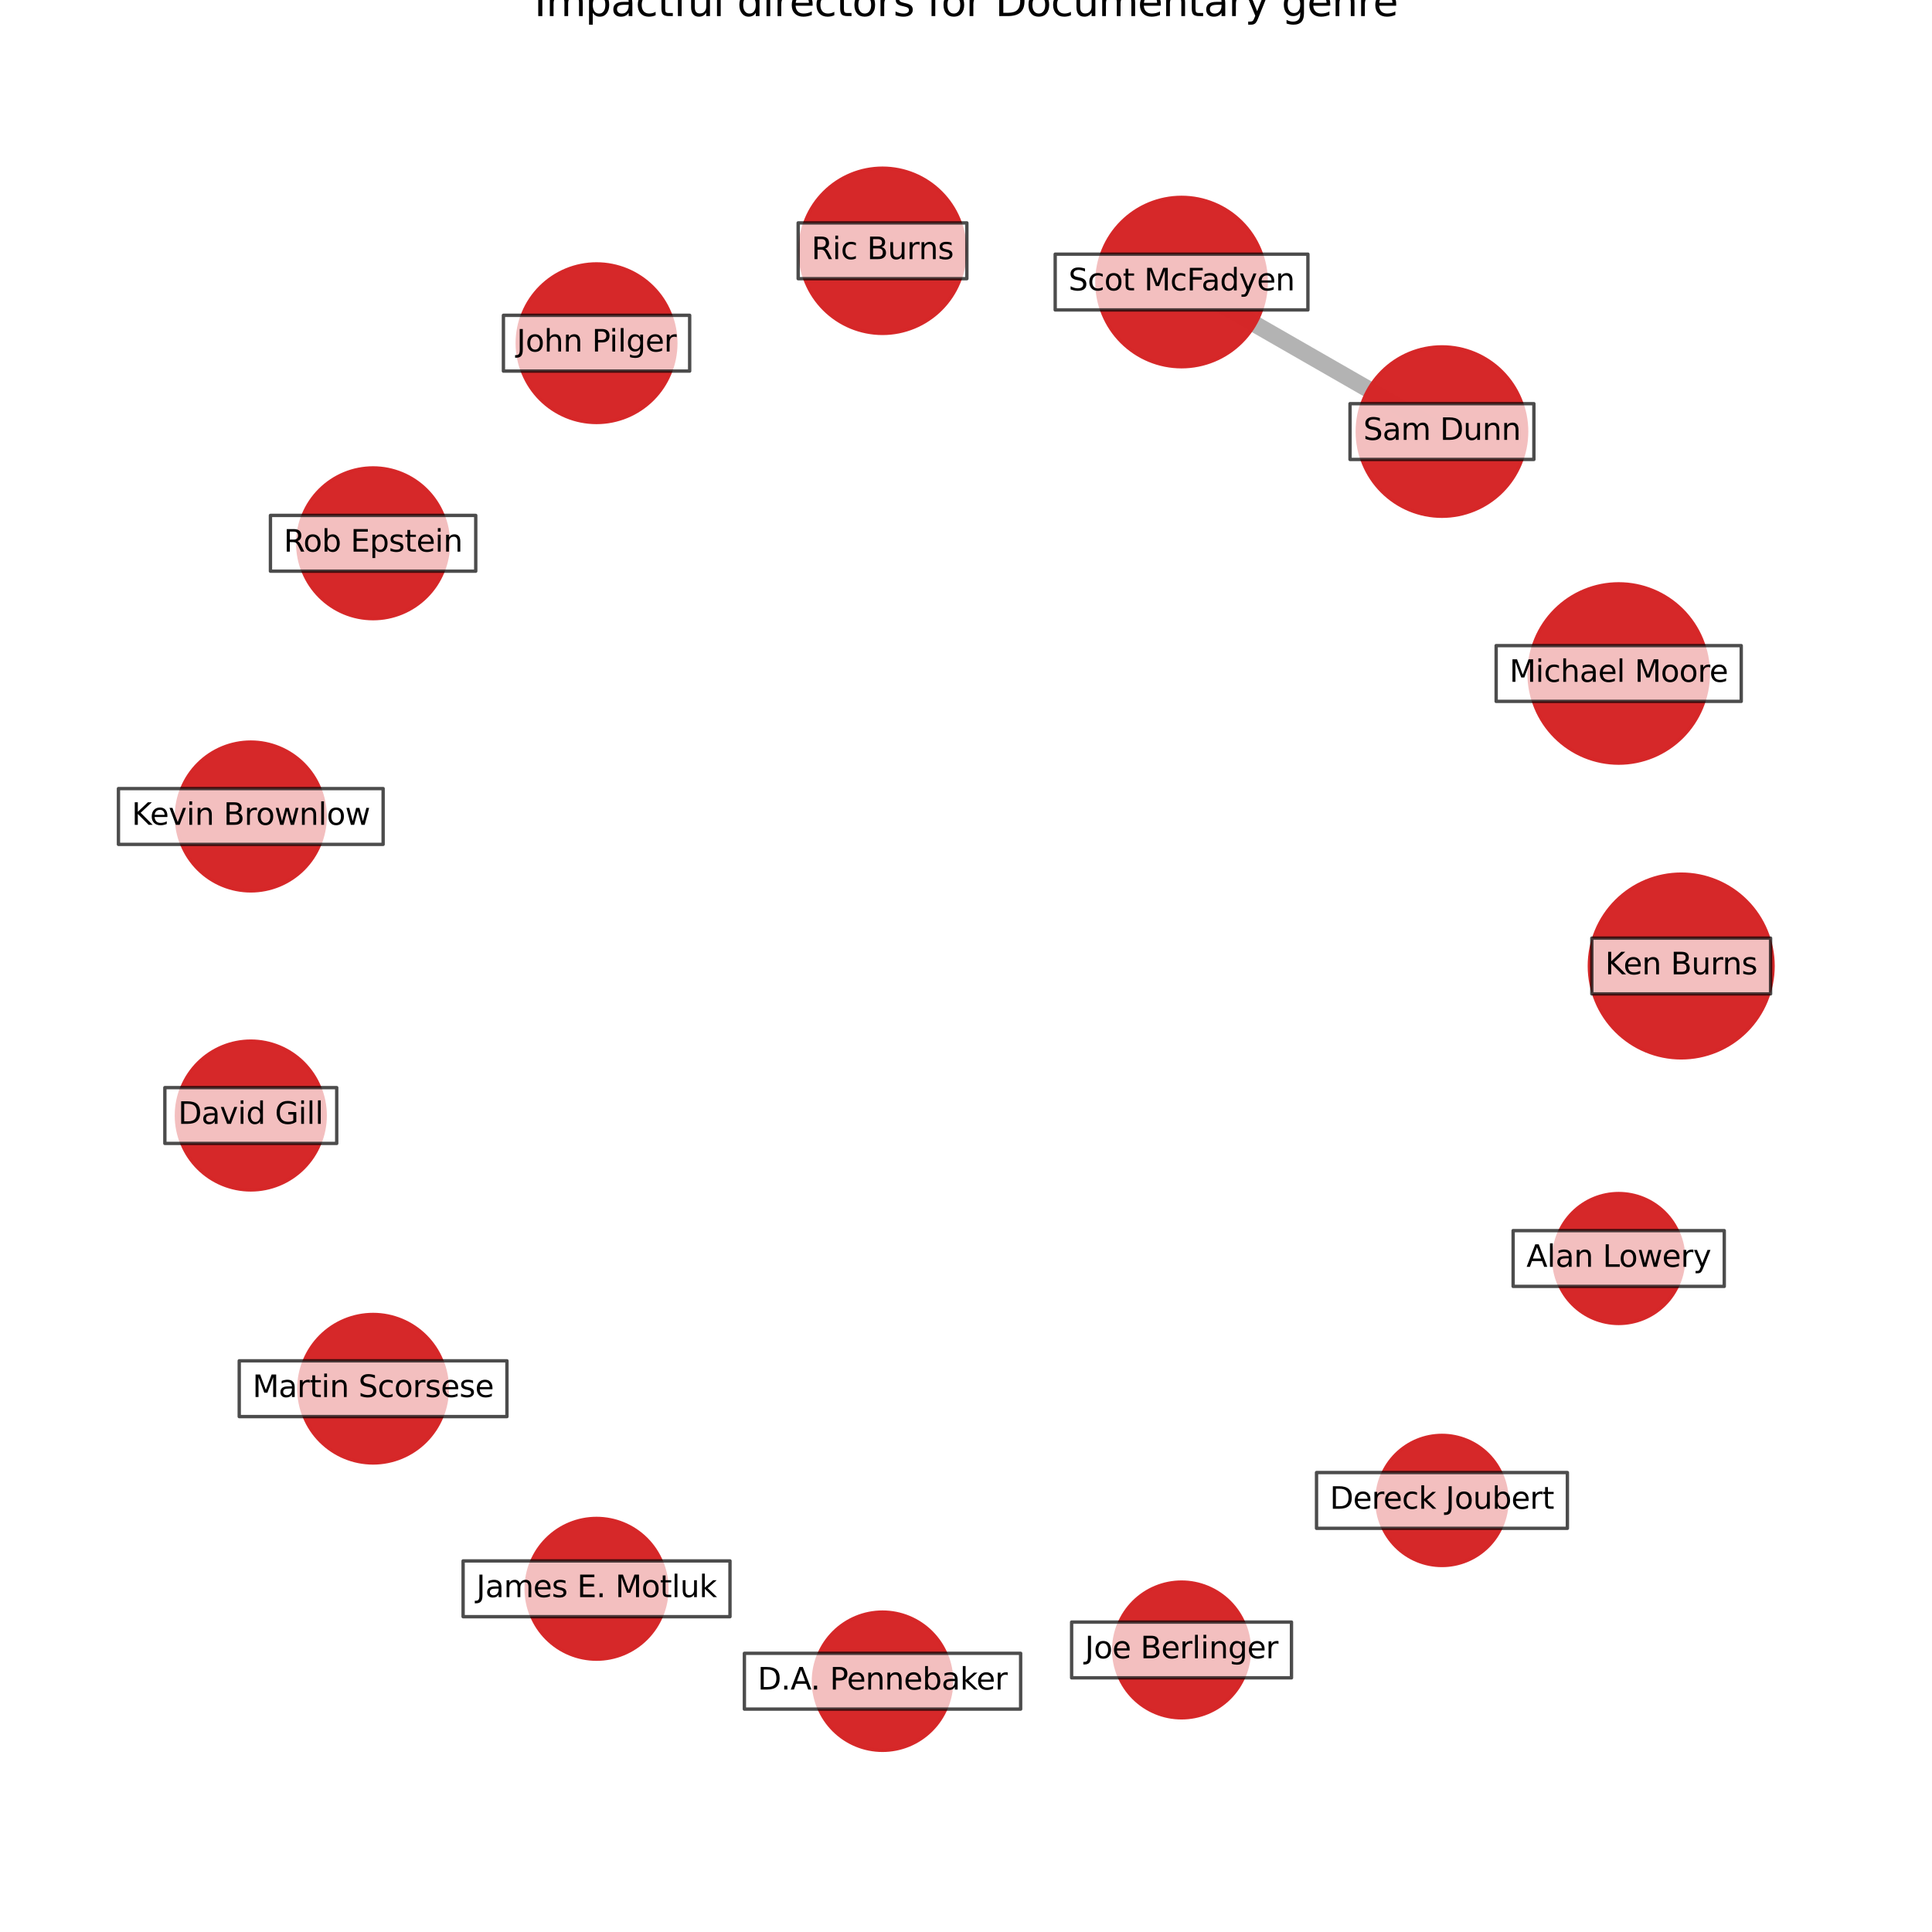 <?xml version="1.0" encoding="utf-8" standalone="no"?>
<!DOCTYPE svg PUBLIC "-//W3C//DTD SVG 1.1//EN"
  "http://www.w3.org/Graphics/SVG/1.1/DTD/svg11.dtd">
<svg xmlns:xlink="http://www.w3.org/1999/xlink" width="576pt" height="576pt" viewBox="0 0 576 576" xmlns="http://www.w3.org/2000/svg" version="1.1">
 <defs>
  <style type="text/css">*{stroke-linejoin: round; stroke-linecap: butt}</style>
 </defs>
 <g id="figure_1">
  <g id="patch_1">
   <path d="M 0 576 
L 576 576 
L 576 0 
L 0 0 
z
" style="fill: #ffffff"/>
  </g>
  <g id="axes_1">
   <g id="LineCollection_1">
    <path d="M 429.9 128.666 
L 352.264 84.088 
" clip-path="url(#p56ef3bf9b3)" style="fill: none; stroke: #000000; stroke-opacity: 0.3; stroke-width: 5"/>
   </g>
   <g id="PathCollection_1">
    <path d="M 501.231 315.386 
C 508.494 315.386 515.46 312.501 520.596 307.365 
C 525.731 302.229 528.617 295.263 528.617 288 
C 528.617 280.737 525.731 273.771 520.596 268.635 
C 515.46 263.499 508.494 260.614 501.231 260.614 
C 493.968 260.614 487.001 263.499 481.866 268.635 
C 476.73 273.771 473.845 280.737 473.845 288 
C 473.845 295.263 476.73 302.229 481.866 307.365 
C 487.001 312.501 493.968 315.386 501.231 315.386 
z
" clip-path="url(#p56ef3bf9b3)" style="fill: #d62728; fill-opacity: 0.99; stroke: #d62728; stroke-opacity: 0.99"/>
    <path d="M 482.592 227.52 
C 489.68 227.52 496.479 224.704 501.491 219.692 
C 506.503 214.68 509.319 207.882 509.319 200.794 
C 509.319 193.705 506.503 186.907 501.491 181.895 
C 496.479 176.883 489.68 174.067 482.592 174.067 
C 475.504 174.067 468.706 176.883 463.694 181.895 
C 458.682 186.907 455.866 193.705 455.866 200.794 
C 455.866 207.882 458.682 214.68 463.694 219.692 
C 468.706 224.704 475.504 227.52 482.592 227.52 
z
" clip-path="url(#p56ef3bf9b3)" style="fill: #d62728; fill-opacity: 0.99; stroke: #d62728; stroke-opacity: 0.99"/>
    <path d="M 429.9 153.914 
C 436.596 153.914 443.018 151.253 447.753 146.519 
C 452.487 141.784 455.148 135.362 455.148 128.666 
C 455.148 121.97 452.487 115.548 447.753 110.813 
C 443.018 106.078 436.596 103.418 429.9 103.418 
C 423.204 103.418 416.782 106.078 412.047 110.813 
C 407.312 115.548 404.652 121.97 404.652 128.666 
C 404.652 135.362 407.312 141.784 412.047 146.519 
C 416.782 151.253 423.204 153.914 429.9 153.914 
z
" clip-path="url(#p56ef3bf9b3)" style="fill: #d62728; fill-opacity: 0.99; stroke: #d62728; stroke-opacity: 0.99"/>
    <path d="M 352.264 109.336 
C 358.96 109.336 365.383 106.676 370.117 101.941 
C 374.852 97.207 377.512 90.784 377.512 84.088 
C 377.512 77.393 374.852 70.97 370.117 66.236 
C 365.383 61.501 358.96 58.841 352.264 58.841 
C 345.569 58.841 339.146 61.501 334.411 66.236 
C 329.677 70.97 327.017 77.393 327.017 84.088 
C 327.017 90.784 329.677 97.207 334.411 101.941 
C 339.146 106.676 345.569 109.336 352.264 109.336 
z
" clip-path="url(#p56ef3bf9b3)" style="fill: #d62728; fill-opacity: 0.99; stroke: #d62728; stroke-opacity: 0.99"/>
    <path d="M 263.11 99.395 
C 269.64 99.395 275.904 96.8 280.522 92.182 
C 285.14 87.564 287.735 81.3 287.735 74.769 
C 287.735 68.238 285.14 61.974 280.522 57.356 
C 275.904 52.739 269.64 50.144 263.11 50.144 
C 256.579 50.144 250.315 52.739 245.697 57.356 
C 241.079 61.974 238.484 68.238 238.484 74.769 
C 238.484 81.3 241.079 87.564 245.697 92.182 
C 250.315 96.8 256.579 99.395 263.11 99.395 
z
" clip-path="url(#p56ef3bf9b3)" style="fill: #d62728; fill-opacity: 0.99; stroke: #d62728; stroke-opacity: 0.99"/>
    <path d="M 177.851 125.959 
C 184.121 125.959 190.134 123.468 194.567 119.035 
C 199 114.602 201.491 108.589 201.491 102.32 
C 201.491 96.05 199 90.037 194.567 85.604 
C 190.134 81.171 184.121 78.68 177.851 78.68 
C 171.582 78.68 165.569 81.171 161.136 85.604 
C 156.702 90.037 154.212 96.05 154.212 102.32 
C 154.212 108.589 156.702 114.602 161.136 119.035 
C 165.569 123.468 171.582 125.959 177.851 125.959 
z
" clip-path="url(#p56ef3bf9b3)" style="fill: #d62728; fill-opacity: 0.99; stroke: #d62728; stroke-opacity: 0.99"/>
    <path d="M 111.231 184.447 
C 117.191 184.447 122.907 182.079 127.121 177.865 
C 131.335 173.651 133.702 167.935 133.702 161.976 
C 133.702 156.016 131.335 150.3 127.121 146.086 
C 122.907 141.873 117.191 139.505 111.231 139.505 
C 105.272 139.505 99.556 141.873 95.342 146.086 
C 91.128 150.3 88.761 156.016 88.761 161.976 
C 88.761 167.935 91.128 173.651 95.342 177.865 
C 99.556 182.079 105.272 184.447 111.231 184.447 
z
" clip-path="url(#p56ef3bf9b3)" style="fill: #d62728; fill-opacity: 0.99; stroke: #d62728; stroke-opacity: 0.99"/>
    <path d="M 74.769 265.603 
C 80.652 265.603 86.294 263.266 90.453 259.107 
C 94.613 254.947 96.95 249.305 96.95 243.423 
C 96.95 237.54 94.613 231.898 90.453 227.739 
C 86.294 223.579 80.652 221.242 74.769 221.242 
C 68.887 221.242 63.245 223.579 59.085 227.739 
C 54.926 231.898 52.589 237.54 52.589 243.423 
C 52.589 249.305 54.926 254.947 59.085 259.107 
C 63.245 263.266 68.887 265.603 74.769 265.603 
z
" clip-path="url(#p56ef3bf9b3)" style="fill: #d62728; fill-opacity: 0.99; stroke: #d62728; stroke-opacity: 0.99"/>
    <path d="M 74.769 354.758 
C 80.652 354.758 86.294 352.421 90.453 348.261 
C 94.613 344.102 96.95 338.46 96.95 332.577 
C 96.95 326.695 94.613 321.053 90.453 316.893 
C 86.294 312.734 80.652 310.397 74.769 310.397 
C 68.887 310.397 63.245 312.734 59.085 316.893 
C 54.926 321.053 52.589 326.695 52.589 332.577 
C 52.589 338.46 54.926 344.102 59.085 348.261 
C 63.245 352.421 68.887 354.758 74.769 354.758 
z
" clip-path="url(#p56ef3bf9b3)" style="fill: #d62728; fill-opacity: 0.99; stroke: #d62728; stroke-opacity: 0.99"/>
    <path d="M 111.231 436.157 
C 117.101 436.157 122.731 433.825 126.882 429.675 
C 131.032 425.524 133.365 419.894 133.365 414.024 
C 133.365 408.155 131.032 402.524 126.882 398.374 
C 122.731 394.223 117.101 391.891 111.231 391.891 
C 105.362 391.891 99.732 394.223 95.581 398.374 
C 91.431 402.524 89.098 408.155 89.098 414.024 
C 89.098 419.894 91.431 425.524 95.581 429.675 
C 99.732 433.825 105.362 436.157 111.231 436.157 
z
" clip-path="url(#p56ef3bf9b3)" style="fill: #d62728; fill-opacity: 0.99; stroke: #d62728; stroke-opacity: 0.99"/>
    <path d="M 177.851 494.662 
C 183.416 494.662 188.753 492.452 192.688 488.517 
C 196.622 484.582 198.833 479.245 198.833 473.68 
C 198.833 468.116 196.622 462.779 192.688 458.844 
C 188.753 454.909 183.416 452.699 177.851 452.699 
C 172.287 452.699 166.95 454.909 163.015 458.844 
C 159.08 462.779 156.869 468.116 156.869 473.68 
C 156.869 479.245 159.08 484.582 163.015 488.517 
C 166.95 492.452 172.287 494.662 177.851 494.662 
z
" clip-path="url(#p56ef3bf9b3)" style="fill: #d62728; fill-opacity: 0.99; stroke: #d62728; stroke-opacity: 0.99"/>
    <path d="M 263.11 521.836 
C 268.574 521.836 273.815 519.665 277.679 515.801 
C 281.543 511.937 283.714 506.695 283.714 501.231 
C 283.714 495.766 281.543 490.525 277.679 486.661 
C 273.815 482.797 268.574 480.626 263.11 480.626 
C 257.645 480.626 252.404 482.797 248.54 486.661 
C 244.676 490.525 242.505 495.766 242.505 501.231 
C 242.505 506.695 244.676 511.937 248.54 515.801 
C 252.404 519.665 257.645 521.836 263.11 521.836 
z
" clip-path="url(#p56ef3bf9b3)" style="fill: #d62728; fill-opacity: 0.99; stroke: #d62728; stroke-opacity: 0.99"/>
    <path d="M 352.264 512.144 
C 357.63 512.144 362.777 510.012 366.571 506.218 
C 370.365 502.424 372.497 497.277 372.497 491.912 
C 372.497 486.546 370.365 481.399 366.571 477.605 
C 362.777 473.811 357.63 471.679 352.264 471.679 
C 346.899 471.679 341.752 473.811 337.958 477.605 
C 334.164 481.399 332.032 486.546 332.032 491.912 
C 332.032 497.277 334.164 502.424 337.958 506.218 
C 341.752 510.012 346.899 512.144 352.264 512.144 
z
" clip-path="url(#p56ef3bf9b3)" style="fill: #d62728; fill-opacity: 0.99; stroke: #d62728; stroke-opacity: 0.99"/>
    <path d="M 429.9 466.727 
C 435.043 466.727 439.976 464.683 443.612 461.047 
C 447.249 457.41 449.292 452.477 449.292 447.334 
C 449.292 442.191 447.249 437.258 443.612 433.622 
C 439.976 429.985 435.043 427.942 429.9 427.942 
C 424.757 427.942 419.824 429.985 416.187 433.622 
C 412.551 437.258 410.507 442.191 410.507 447.334 
C 410.507 452.477 412.551 457.41 416.187 461.047 
C 419.824 464.683 424.757 466.727 429.9 466.727 
z
" clip-path="url(#p56ef3bf9b3)" style="fill: #d62728; fill-opacity: 0.99; stroke: #d62728; stroke-opacity: 0.99"/>
    <path d="M 482.592 394.571 
C 487.728 394.571 492.654 392.531 496.285 388.9 
C 499.917 385.268 501.957 380.342 501.957 375.206 
C 501.957 370.071 499.917 365.145 496.285 361.513 
C 492.654 357.882 487.728 355.842 482.592 355.842 
C 477.457 355.842 472.531 357.882 468.899 361.513 
C 465.268 365.145 463.227 370.071 463.227 375.206 
C 463.227 380.342 465.268 385.268 468.899 388.9 
C 472.531 392.531 477.457 394.571 482.592 394.571 
z
" clip-path="url(#p56ef3bf9b3)" style="fill: #d62728; fill-opacity: 0.99; stroke: #d62728; stroke-opacity: 0.99"/>
   </g>
   <g id="text_1">
    <g id="patch_2">
     <path d="M 474.587 296.315 
L 527.874 296.315 
L 527.874 279.685 
L 474.587 279.685 
z
" clip-path="url(#p56ef3bf9b3)" style="fill: #ffffff; opacity: 0.7; stroke: #000000; stroke-linejoin: miter"/>
    </g>
    <g clip-path="url(#p56ef3bf9b3)">
     <!-- Ken Burns -->
     <g transform="translate(478.547 290.483)scale(0.09 -0.09)">
      <defs>
       <path id="DejaVuSans-4b" d="M 628 4666 
L 1259 4666 
L 1259 2694 
L 3353 4666 
L 4166 4666 
L 1850 2491 
L 4331 0 
L 3500 0 
L 1259 2247 
L 1259 0 
L 628 0 
L 628 4666 
z
" transform="scale(0.016)"/>
       <path id="DejaVuSans-65" d="M 3597 1894 
L 3597 1613 
L 953 1613 
Q 991 1019 1311 708 
Q 1631 397 2203 397 
Q 2534 397 2845 478 
Q 3156 559 3463 722 
L 3463 178 
Q 3153 47 2828 -22 
Q 2503 -91 2169 -91 
Q 1331 -91 842 396 
Q 353 884 353 1716 
Q 353 2575 817 3079 
Q 1281 3584 2069 3584 
Q 2775 3584 3186 3129 
Q 3597 2675 3597 1894 
z
M 3022 2063 
Q 3016 2534 2758 2815 
Q 2500 3097 2075 3097 
Q 1594 3097 1305 2825 
Q 1016 2553 972 2059 
L 3022 2063 
z
" transform="scale(0.016)"/>
       <path id="DejaVuSans-6e" d="M 3513 2113 
L 3513 0 
L 2938 0 
L 2938 2094 
Q 2938 2591 2744 2837 
Q 2550 3084 2163 3084 
Q 1697 3084 1428 2787 
Q 1159 2491 1159 1978 
L 1159 0 
L 581 0 
L 581 3500 
L 1159 3500 
L 1159 2956 
Q 1366 3272 1645 3428 
Q 1925 3584 2291 3584 
Q 2894 3584 3203 3211 
Q 3513 2838 3513 2113 
z
" transform="scale(0.016)"/>
       <path id="DejaVuSans-20" transform="scale(0.016)"/>
       <path id="DejaVuSans-42" d="M 1259 2228 
L 1259 519 
L 2272 519 
Q 2781 519 3026 730 
Q 3272 941 3272 1375 
Q 3272 1813 3026 2020 
Q 2781 2228 2272 2228 
L 1259 2228 
z
M 1259 4147 
L 1259 2741 
L 2194 2741 
Q 2656 2741 2882 2914 
Q 3109 3088 3109 3444 
Q 3109 3797 2882 3972 
Q 2656 4147 2194 4147 
L 1259 4147 
z
M 628 4666 
L 2241 4666 
Q 2963 4666 3353 4366 
Q 3744 4066 3744 3513 
Q 3744 3084 3544 2831 
Q 3344 2578 2956 2516 
Q 3422 2416 3680 2098 
Q 3938 1781 3938 1306 
Q 3938 681 3513 340 
Q 3088 0 2303 0 
L 628 0 
L 628 4666 
z
" transform="scale(0.016)"/>
       <path id="DejaVuSans-75" d="M 544 1381 
L 544 3500 
L 1119 3500 
L 1119 1403 
Q 1119 906 1312 657 
Q 1506 409 1894 409 
Q 2359 409 2629 706 
Q 2900 1003 2900 1516 
L 2900 3500 
L 3475 3500 
L 3475 0 
L 2900 0 
L 2900 538 
Q 2691 219 2414 64 
Q 2138 -91 1772 -91 
Q 1169 -91 856 284 
Q 544 659 544 1381 
z
M 1991 3584 
L 1991 3584 
z
" transform="scale(0.016)"/>
       <path id="DejaVuSans-72" d="M 2631 2963 
Q 2534 3019 2420 3045 
Q 2306 3072 2169 3072 
Q 1681 3072 1420 2755 
Q 1159 2438 1159 1844 
L 1159 0 
L 581 0 
L 581 3500 
L 1159 3500 
L 1159 2956 
Q 1341 3275 1631 3429 
Q 1922 3584 2338 3584 
Q 2397 3584 2469 3576 
Q 2541 3569 2628 3553 
L 2631 2963 
z
" transform="scale(0.016)"/>
       <path id="DejaVuSans-73" d="M 2834 3397 
L 2834 2853 
Q 2591 2978 2328 3040 
Q 2066 3103 1784 3103 
Q 1356 3103 1142 2972 
Q 928 2841 928 2578 
Q 928 2378 1081 2264 
Q 1234 2150 1697 2047 
L 1894 2003 
Q 2506 1872 2764 1633 
Q 3022 1394 3022 966 
Q 3022 478 2636 193 
Q 2250 -91 1575 -91 
Q 1294 -91 989 -36 
Q 684 19 347 128 
L 347 722 
Q 666 556 975 473 
Q 1284 391 1588 391 
Q 1994 391 2212 530 
Q 2431 669 2431 922 
Q 2431 1156 2273 1281 
Q 2116 1406 1581 1522 
L 1381 1569 
Q 847 1681 609 1914 
Q 372 2147 372 2553 
Q 372 3047 722 3315 
Q 1072 3584 1716 3584 
Q 2034 3584 2315 3537 
Q 2597 3491 2834 3397 
z
" transform="scale(0.016)"/>
      </defs>
      <use xlink:href="#DejaVuSans-4b"/>
      <use xlink:href="#DejaVuSans-65" x="60.576"/>
      <use xlink:href="#DejaVuSans-6e" x="122.1"/>
      <use xlink:href="#DejaVuSans-20" x="185.479"/>
      <use xlink:href="#DejaVuSans-42" x="217.266"/>
      <use xlink:href="#DejaVuSans-75" x="285.869"/>
      <use xlink:href="#DejaVuSans-72" x="349.248"/>
      <use xlink:href="#DejaVuSans-6e" x="388.611"/>
      <use xlink:href="#DejaVuSans-73" x="451.99"/>
     </g>
    </g>
   </g>
   <g id="text_2">
    <g id="patch_3">
     <path d="M 446.059 209.109 
L 519.125 209.109 
L 519.125 192.478 
L 446.059 192.478 
z
" clip-path="url(#p56ef3bf9b3)" style="fill: #ffffff; opacity: 0.7; stroke: #000000; stroke-linejoin: miter"/>
    </g>
    <g clip-path="url(#p56ef3bf9b3)">
     <!-- Michael Moore -->
     <g transform="translate(450.019 203.277)scale(0.09 -0.09)">
      <defs>
       <path id="DejaVuSans-4d" d="M 628 4666 
L 1569 4666 
L 2759 1491 
L 3956 4666 
L 4897 4666 
L 4897 0 
L 4281 0 
L 4281 4097 
L 3078 897 
L 2444 897 
L 1241 4097 
L 1241 0 
L 628 0 
L 628 4666 
z
" transform="scale(0.016)"/>
       <path id="DejaVuSans-69" d="M 603 3500 
L 1178 3500 
L 1178 0 
L 603 0 
L 603 3500 
z
M 603 4863 
L 1178 4863 
L 1178 4134 
L 603 4134 
L 603 4863 
z
" transform="scale(0.016)"/>
       <path id="DejaVuSans-63" d="M 3122 3366 
L 3122 2828 
Q 2878 2963 2633 3030 
Q 2388 3097 2138 3097 
Q 1578 3097 1268 2742 
Q 959 2388 959 1747 
Q 959 1106 1268 751 
Q 1578 397 2138 397 
Q 2388 397 2633 464 
Q 2878 531 3122 666 
L 3122 134 
Q 2881 22 2623 -34 
Q 2366 -91 2075 -91 
Q 1284 -91 818 406 
Q 353 903 353 1747 
Q 353 2603 823 3093 
Q 1294 3584 2113 3584 
Q 2378 3584 2631 3529 
Q 2884 3475 3122 3366 
z
" transform="scale(0.016)"/>
       <path id="DejaVuSans-68" d="M 3513 2113 
L 3513 0 
L 2938 0 
L 2938 2094 
Q 2938 2591 2744 2837 
Q 2550 3084 2163 3084 
Q 1697 3084 1428 2787 
Q 1159 2491 1159 1978 
L 1159 0 
L 581 0 
L 581 4863 
L 1159 4863 
L 1159 2956 
Q 1366 3272 1645 3428 
Q 1925 3584 2291 3584 
Q 2894 3584 3203 3211 
Q 3513 2838 3513 2113 
z
" transform="scale(0.016)"/>
       <path id="DejaVuSans-61" d="M 2194 1759 
Q 1497 1759 1228 1600 
Q 959 1441 959 1056 
Q 959 750 1161 570 
Q 1363 391 1709 391 
Q 2188 391 2477 730 
Q 2766 1069 2766 1631 
L 2766 1759 
L 2194 1759 
z
M 3341 1997 
L 3341 0 
L 2766 0 
L 2766 531 
Q 2569 213 2275 61 
Q 1981 -91 1556 -91 
Q 1019 -91 701 211 
Q 384 513 384 1019 
Q 384 1609 779 1909 
Q 1175 2209 1959 2209 
L 2766 2209 
L 2766 2266 
Q 2766 2663 2505 2880 
Q 2244 3097 1772 3097 
Q 1472 3097 1187 3025 
Q 903 2953 641 2809 
L 641 3341 
Q 956 3463 1253 3523 
Q 1550 3584 1831 3584 
Q 2591 3584 2966 3190 
Q 3341 2797 3341 1997 
z
" transform="scale(0.016)"/>
       <path id="DejaVuSans-6c" d="M 603 4863 
L 1178 4863 
L 1178 0 
L 603 0 
L 603 4863 
z
" transform="scale(0.016)"/>
       <path id="DejaVuSans-6f" d="M 1959 3097 
Q 1497 3097 1228 2736 
Q 959 2375 959 1747 
Q 959 1119 1226 758 
Q 1494 397 1959 397 
Q 2419 397 2687 759 
Q 2956 1122 2956 1747 
Q 2956 2369 2687 2733 
Q 2419 3097 1959 3097 
z
M 1959 3584 
Q 2709 3584 3137 3096 
Q 3566 2609 3566 1747 
Q 3566 888 3137 398 
Q 2709 -91 1959 -91 
Q 1206 -91 779 398 
Q 353 888 353 1747 
Q 353 2609 779 3096 
Q 1206 3584 1959 3584 
z
" transform="scale(0.016)"/>
      </defs>
      <use xlink:href="#DejaVuSans-4d"/>
      <use xlink:href="#DejaVuSans-69" x="86.279"/>
      <use xlink:href="#DejaVuSans-63" x="114.062"/>
      <use xlink:href="#DejaVuSans-68" x="169.043"/>
      <use xlink:href="#DejaVuSans-61" x="232.422"/>
      <use xlink:href="#DejaVuSans-65" x="293.701"/>
      <use xlink:href="#DejaVuSans-6c" x="355.225"/>
      <use xlink:href="#DejaVuSans-20" x="383.008"/>
      <use xlink:href="#DejaVuSans-4d" x="414.795"/>
      <use xlink:href="#DejaVuSans-6f" x="501.074"/>
      <use xlink:href="#DejaVuSans-6f" x="562.256"/>
      <use xlink:href="#DejaVuSans-72" x="623.438"/>
      <use xlink:href="#DejaVuSans-65" x="662.301"/>
     </g>
    </g>
   </g>
   <g id="text_3">
    <g id="patch_4">
     <path d="M 402.491 136.981 
L 457.308 136.981 
L 457.308 120.351 
L 402.491 120.351 
z
" clip-path="url(#p56ef3bf9b3)" style="fill: #ffffff; opacity: 0.7; stroke: #000000; stroke-linejoin: miter"/>
    </g>
    <g clip-path="url(#p56ef3bf9b3)">
     <!-- Sam Dunn -->
     <g transform="translate(406.451 131.149)scale(0.09 -0.09)">
      <defs>
       <path id="DejaVuSans-53" d="M 3425 4513 
L 3425 3897 
Q 3066 4069 2747 4153 
Q 2428 4238 2131 4238 
Q 1616 4238 1336 4038 
Q 1056 3838 1056 3469 
Q 1056 3159 1242 3001 
Q 1428 2844 1947 2747 
L 2328 2669 
Q 3034 2534 3370 2195 
Q 3706 1856 3706 1288 
Q 3706 609 3251 259 
Q 2797 -91 1919 -91 
Q 1588 -91 1214 -16 
Q 841 59 441 206 
L 441 856 
Q 825 641 1194 531 
Q 1563 422 1919 422 
Q 2459 422 2753 634 
Q 3047 847 3047 1241 
Q 3047 1584 2836 1778 
Q 2625 1972 2144 2069 
L 1759 2144 
Q 1053 2284 737 2584 
Q 422 2884 422 3419 
Q 422 4038 858 4394 
Q 1294 4750 2059 4750 
Q 2388 4750 2728 4690 
Q 3069 4631 3425 4513 
z
" transform="scale(0.016)"/>
       <path id="DejaVuSans-6d" d="M 3328 2828 
Q 3544 3216 3844 3400 
Q 4144 3584 4550 3584 
Q 5097 3584 5394 3201 
Q 5691 2819 5691 2113 
L 5691 0 
L 5113 0 
L 5113 2094 
Q 5113 2597 4934 2840 
Q 4756 3084 4391 3084 
Q 3944 3084 3684 2787 
Q 3425 2491 3425 1978 
L 3425 0 
L 2847 0 
L 2847 2094 
Q 2847 2600 2669 2842 
Q 2491 3084 2119 3084 
Q 1678 3084 1418 2786 
Q 1159 2488 1159 1978 
L 1159 0 
L 581 0 
L 581 3500 
L 1159 3500 
L 1159 2956 
Q 1356 3278 1631 3431 
Q 1906 3584 2284 3584 
Q 2666 3584 2933 3390 
Q 3200 3197 3328 2828 
z
" transform="scale(0.016)"/>
       <path id="DejaVuSans-44" d="M 1259 4147 
L 1259 519 
L 2022 519 
Q 2988 519 3436 956 
Q 3884 1394 3884 2338 
Q 3884 3275 3436 3711 
Q 2988 4147 2022 4147 
L 1259 4147 
z
M 628 4666 
L 1925 4666 
Q 3281 4666 3915 4102 
Q 4550 3538 4550 2338 
Q 4550 1131 3912 565 
Q 3275 0 1925 0 
L 628 0 
L 628 4666 
z
" transform="scale(0.016)"/>
      </defs>
      <use xlink:href="#DejaVuSans-53"/>
      <use xlink:href="#DejaVuSans-61" x="63.477"/>
      <use xlink:href="#DejaVuSans-6d" x="124.756"/>
      <use xlink:href="#DejaVuSans-20" x="222.168"/>
      <use xlink:href="#DejaVuSans-44" x="253.955"/>
      <use xlink:href="#DejaVuSans-75" x="330.957"/>
      <use xlink:href="#DejaVuSans-6e" x="394.336"/>
      <use xlink:href="#DejaVuSans-6e" x="457.715"/>
     </g>
    </g>
   </g>
   <g id="text_4">
    <g id="patch_5">
     <path d="M 314.592 92.404 
L 389.936 92.404 
L 389.936 75.773 
L 314.592 75.773 
z
" clip-path="url(#p56ef3bf9b3)" style="fill: #ffffff; opacity: 0.7; stroke: #000000; stroke-linejoin: miter"/>
    </g>
    <g clip-path="url(#p56ef3bf9b3)">
     <!-- Scot McFadyen -->
     <g transform="translate(318.552 86.572)scale(0.09 -0.09)">
      <defs>
       <path id="DejaVuSans-74" d="M 1172 4494 
L 1172 3500 
L 2356 3500 
L 2356 3053 
L 1172 3053 
L 1172 1153 
Q 1172 725 1289 603 
Q 1406 481 1766 481 
L 2356 481 
L 2356 0 
L 1766 0 
Q 1100 0 847 248 
Q 594 497 594 1153 
L 594 3053 
L 172 3053 
L 172 3500 
L 594 3500 
L 594 4494 
L 1172 4494 
z
" transform="scale(0.016)"/>
       <path id="DejaVuSans-46" d="M 628 4666 
L 3309 4666 
L 3309 4134 
L 1259 4134 
L 1259 2759 
L 3109 2759 
L 3109 2228 
L 1259 2228 
L 1259 0 
L 628 0 
L 628 4666 
z
" transform="scale(0.016)"/>
       <path id="DejaVuSans-64" d="M 2906 2969 
L 2906 4863 
L 3481 4863 
L 3481 0 
L 2906 0 
L 2906 525 
Q 2725 213 2448 61 
Q 2172 -91 1784 -91 
Q 1150 -91 751 415 
Q 353 922 353 1747 
Q 353 2572 751 3078 
Q 1150 3584 1784 3584 
Q 2172 3584 2448 3432 
Q 2725 3281 2906 2969 
z
M 947 1747 
Q 947 1113 1208 752 
Q 1469 391 1925 391 
Q 2381 391 2643 752 
Q 2906 1113 2906 1747 
Q 2906 2381 2643 2742 
Q 2381 3103 1925 3103 
Q 1469 3103 1208 2742 
Q 947 2381 947 1747 
z
" transform="scale(0.016)"/>
       <path id="DejaVuSans-79" d="M 2059 -325 
Q 1816 -950 1584 -1140 
Q 1353 -1331 966 -1331 
L 506 -1331 
L 506 -850 
L 844 -850 
Q 1081 -850 1212 -737 
Q 1344 -625 1503 -206 
L 1606 56 
L 191 3500 
L 800 3500 
L 1894 763 
L 2988 3500 
L 3597 3500 
L 2059 -325 
z
" transform="scale(0.016)"/>
      </defs>
      <use xlink:href="#DejaVuSans-53"/>
      <use xlink:href="#DejaVuSans-63" x="63.477"/>
      <use xlink:href="#DejaVuSans-6f" x="118.457"/>
      <use xlink:href="#DejaVuSans-74" x="179.639"/>
      <use xlink:href="#DejaVuSans-20" x="218.848"/>
      <use xlink:href="#DejaVuSans-4d" x="250.635"/>
      <use xlink:href="#DejaVuSans-63" x="336.914"/>
      <use xlink:href="#DejaVuSans-46" x="391.895"/>
      <use xlink:href="#DejaVuSans-61" x="440.289"/>
      <use xlink:href="#DejaVuSans-64" x="501.568"/>
      <use xlink:href="#DejaVuSans-79" x="565.045"/>
      <use xlink:href="#DejaVuSans-65" x="624.225"/>
      <use xlink:href="#DejaVuSans-6e" x="685.748"/>
     </g>
    </g>
   </g>
   <g id="text_5">
    <g id="patch_6">
     <path d="M 237.962 83.084 
L 288.258 83.084 
L 288.258 66.454 
L 237.962 66.454 
z
" clip-path="url(#p56ef3bf9b3)" style="fill: #ffffff; opacity: 0.7; stroke: #000000; stroke-linejoin: miter"/>
    </g>
    <g clip-path="url(#p56ef3bf9b3)">
     <!-- Ric Burns -->
     <g transform="translate(241.922 77.253)scale(0.09 -0.09)">
      <defs>
       <path id="DejaVuSans-52" d="M 2841 2188 
Q 3044 2119 3236 1894 
Q 3428 1669 3622 1275 
L 4263 0 
L 3584 0 
L 2988 1197 
Q 2756 1666 2539 1819 
Q 2322 1972 1947 1972 
L 1259 1972 
L 1259 0 
L 628 0 
L 628 4666 
L 2053 4666 
Q 2853 4666 3247 4331 
Q 3641 3997 3641 3322 
Q 3641 2881 3436 2590 
Q 3231 2300 2841 2188 
z
M 1259 4147 
L 1259 2491 
L 2053 2491 
Q 2509 2491 2742 2702 
Q 2975 2913 2975 3322 
Q 2975 3731 2742 3939 
Q 2509 4147 2053 4147 
L 1259 4147 
z
" transform="scale(0.016)"/>
      </defs>
      <use xlink:href="#DejaVuSans-52"/>
      <use xlink:href="#DejaVuSans-69" x="69.482"/>
      <use xlink:href="#DejaVuSans-63" x="97.266"/>
      <use xlink:href="#DejaVuSans-20" x="152.246"/>
      <use xlink:href="#DejaVuSans-42" x="184.033"/>
      <use xlink:href="#DejaVuSans-75" x="252.637"/>
      <use xlink:href="#DejaVuSans-72" x="316.016"/>
      <use xlink:href="#DejaVuSans-6e" x="355.379"/>
      <use xlink:href="#DejaVuSans-73" x="418.758"/>
     </g>
    </g>
   </g>
   <g id="text_6">
    <g id="patch_7">
     <path d="M 150.088 110.635 
L 205.614 110.635 
L 205.614 94.004 
L 150.088 94.004 
z
" clip-path="url(#p56ef3bf9b3)" style="fill: #ffffff; opacity: 0.7; stroke: #000000; stroke-linejoin: miter"/>
    </g>
    <g clip-path="url(#p56ef3bf9b3)">
     <!-- John Pilger -->
     <g transform="translate(154.048 104.803)scale(0.09 -0.09)">
      <defs>
       <path id="DejaVuSans-4a" d="M 628 4666 
L 1259 4666 
L 1259 325 
Q 1259 -519 939 -900 
Q 619 -1281 -91 -1281 
L -331 -1281 
L -331 -750 
L -134 -750 
Q 284 -750 456 -515 
Q 628 -281 628 325 
L 628 4666 
z
" transform="scale(0.016)"/>
       <path id="DejaVuSans-50" d="M 1259 4147 
L 1259 2394 
L 2053 2394 
Q 2494 2394 2734 2622 
Q 2975 2850 2975 3272 
Q 2975 3691 2734 3919 
Q 2494 4147 2053 4147 
L 1259 4147 
z
M 628 4666 
L 2053 4666 
Q 2838 4666 3239 4311 
Q 3641 3956 3641 3272 
Q 3641 2581 3239 2228 
Q 2838 1875 2053 1875 
L 1259 1875 
L 1259 0 
L 628 0 
L 628 4666 
z
" transform="scale(0.016)"/>
       <path id="DejaVuSans-67" d="M 2906 1791 
Q 2906 2416 2648 2759 
Q 2391 3103 1925 3103 
Q 1463 3103 1205 2759 
Q 947 2416 947 1791 
Q 947 1169 1205 825 
Q 1463 481 1925 481 
Q 2391 481 2648 825 
Q 2906 1169 2906 1791 
z
M 3481 434 
Q 3481 -459 3084 -895 
Q 2688 -1331 1869 -1331 
Q 1566 -1331 1297 -1286 
Q 1028 -1241 775 -1147 
L 775 -588 
Q 1028 -725 1275 -790 
Q 1522 -856 1778 -856 
Q 2344 -856 2625 -561 
Q 2906 -266 2906 331 
L 2906 616 
Q 2728 306 2450 153 
Q 2172 0 1784 0 
Q 1141 0 747 490 
Q 353 981 353 1791 
Q 353 2603 747 3093 
Q 1141 3584 1784 3584 
Q 2172 3584 2450 3431 
Q 2728 3278 2906 2969 
L 2906 3500 
L 3481 3500 
L 3481 434 
z
" transform="scale(0.016)"/>
      </defs>
      <use xlink:href="#DejaVuSans-4a"/>
      <use xlink:href="#DejaVuSans-6f" x="29.492"/>
      <use xlink:href="#DejaVuSans-68" x="90.674"/>
      <use xlink:href="#DejaVuSans-6e" x="154.053"/>
      <use xlink:href="#DejaVuSans-20" x="217.432"/>
      <use xlink:href="#DejaVuSans-50" x="249.219"/>
      <use xlink:href="#DejaVuSans-69" x="307.271"/>
      <use xlink:href="#DejaVuSans-6c" x="335.055"/>
      <use xlink:href="#DejaVuSans-67" x="362.838"/>
      <use xlink:href="#DejaVuSans-65" x="426.314"/>
      <use xlink:href="#DejaVuSans-72" x="487.838"/>
     </g>
    </g>
   </g>
   <g id="text_7">
    <g id="patch_8">
     <path d="M 80.627 170.291 
L 141.836 170.291 
L 141.836 153.661 
L 80.627 153.661 
z
" clip-path="url(#p56ef3bf9b3)" style="fill: #ffffff; opacity: 0.7; stroke: #000000; stroke-linejoin: miter"/>
    </g>
    <g clip-path="url(#p56ef3bf9b3)">
     <!-- Rob Epstein -->
     <g transform="translate(84.587 164.459)scale(0.09 -0.09)">
      <defs>
       <path id="DejaVuSans-62" d="M 3116 1747 
Q 3116 2381 2855 2742 
Q 2594 3103 2138 3103 
Q 1681 3103 1420 2742 
Q 1159 2381 1159 1747 
Q 1159 1113 1420 752 
Q 1681 391 2138 391 
Q 2594 391 2855 752 
Q 3116 1113 3116 1747 
z
M 1159 2969 
Q 1341 3281 1617 3432 
Q 1894 3584 2278 3584 
Q 2916 3584 3314 3078 
Q 3713 2572 3713 1747 
Q 3713 922 3314 415 
Q 2916 -91 2278 -91 
Q 1894 -91 1617 61 
Q 1341 213 1159 525 
L 1159 0 
L 581 0 
L 581 4863 
L 1159 4863 
L 1159 2969 
z
" transform="scale(0.016)"/>
       <path id="DejaVuSans-45" d="M 628 4666 
L 3578 4666 
L 3578 4134 
L 1259 4134 
L 1259 2753 
L 3481 2753 
L 3481 2222 
L 1259 2222 
L 1259 531 
L 3634 531 
L 3634 0 
L 628 0 
L 628 4666 
z
" transform="scale(0.016)"/>
       <path id="DejaVuSans-70" d="M 1159 525 
L 1159 -1331 
L 581 -1331 
L 581 3500 
L 1159 3500 
L 1159 2969 
Q 1341 3281 1617 3432 
Q 1894 3584 2278 3584 
Q 2916 3584 3314 3078 
Q 3713 2572 3713 1747 
Q 3713 922 3314 415 
Q 2916 -91 2278 -91 
Q 1894 -91 1617 61 
Q 1341 213 1159 525 
z
M 3116 1747 
Q 3116 2381 2855 2742 
Q 2594 3103 2138 3103 
Q 1681 3103 1420 2742 
Q 1159 2381 1159 1747 
Q 1159 1113 1420 752 
Q 1681 391 2138 391 
Q 2594 391 2855 752 
Q 3116 1113 3116 1747 
z
" transform="scale(0.016)"/>
      </defs>
      <use xlink:href="#DejaVuSans-52"/>
      <use xlink:href="#DejaVuSans-6f" x="64.982"/>
      <use xlink:href="#DejaVuSans-62" x="126.164"/>
      <use xlink:href="#DejaVuSans-20" x="189.641"/>
      <use xlink:href="#DejaVuSans-45" x="221.428"/>
      <use xlink:href="#DejaVuSans-70" x="284.611"/>
      <use xlink:href="#DejaVuSans-73" x="348.088"/>
      <use xlink:href="#DejaVuSans-74" x="400.188"/>
      <use xlink:href="#DejaVuSans-65" x="439.396"/>
      <use xlink:href="#DejaVuSans-69" x="500.92"/>
      <use xlink:href="#DejaVuSans-6e" x="528.703"/>
     </g>
    </g>
   </g>
   <g id="text_8">
    <g id="patch_9">
     <path d="M 35.313 251.738 
L 114.225 251.738 
L 114.225 235.107 
L 35.313 235.107 
z
" clip-path="url(#p56ef3bf9b3)" style="fill: #ffffff; opacity: 0.7; stroke: #000000; stroke-linejoin: miter"/>
    </g>
    <g clip-path="url(#p56ef3bf9b3)">
     <!-- Kevin Brownlow -->
     <g transform="translate(39.273 245.906)scale(0.09 -0.09)">
      <defs>
       <path id="DejaVuSans-76" d="M 191 3500 
L 800 3500 
L 1894 563 
L 2988 3500 
L 3597 3500 
L 2284 0 
L 1503 0 
L 191 3500 
z
" transform="scale(0.016)"/>
       <path id="DejaVuSans-77" d="M 269 3500 
L 844 3500 
L 1563 769 
L 2278 3500 
L 2956 3500 
L 3675 769 
L 4391 3500 
L 4966 3500 
L 4050 0 
L 3372 0 
L 2619 2869 
L 1863 0 
L 1184 0 
L 269 3500 
z
" transform="scale(0.016)"/>
      </defs>
      <use xlink:href="#DejaVuSans-4b"/>
      <use xlink:href="#DejaVuSans-65" x="60.576"/>
      <use xlink:href="#DejaVuSans-76" x="122.1"/>
      <use xlink:href="#DejaVuSans-69" x="181.279"/>
      <use xlink:href="#DejaVuSans-6e" x="209.062"/>
      <use xlink:href="#DejaVuSans-20" x="272.441"/>
      <use xlink:href="#DejaVuSans-42" x="304.229"/>
      <use xlink:href="#DejaVuSans-72" x="372.832"/>
      <use xlink:href="#DejaVuSans-6f" x="411.695"/>
      <use xlink:href="#DejaVuSans-77" x="472.877"/>
      <use xlink:href="#DejaVuSans-6e" x="554.664"/>
      <use xlink:href="#DejaVuSans-6c" x="618.043"/>
      <use xlink:href="#DejaVuSans-6f" x="645.826"/>
      <use xlink:href="#DejaVuSans-77" x="707.008"/>
     </g>
    </g>
   </g>
   <g id="text_9">
    <g id="patch_10">
     <path d="M 49.149 340.893 
L 100.39 340.893 
L 100.39 324.262 
L 49.149 324.262 
z
" clip-path="url(#p56ef3bf9b3)" style="fill: #ffffff; opacity: 0.7; stroke: #000000; stroke-linejoin: miter"/>
    </g>
    <g clip-path="url(#p56ef3bf9b3)">
     <!-- David Gill -->
     <g transform="translate(53.109 335.061)scale(0.09 -0.09)">
      <defs>
       <path id="DejaVuSans-47" d="M 3809 666 
L 3809 1919 
L 2778 1919 
L 2778 2438 
L 4434 2438 
L 4434 434 
Q 4069 175 3628 42 
Q 3188 -91 2688 -91 
Q 1594 -91 976 548 
Q 359 1188 359 2328 
Q 359 3472 976 4111 
Q 1594 4750 2688 4750 
Q 3144 4750 3555 4637 
Q 3966 4525 4313 4306 
L 4313 3634 
Q 3963 3931 3569 4081 
Q 3175 4231 2741 4231 
Q 1884 4231 1454 3753 
Q 1025 3275 1025 2328 
Q 1025 1384 1454 906 
Q 1884 428 2741 428 
Q 3075 428 3337 486 
Q 3600 544 3809 666 
z
" transform="scale(0.016)"/>
      </defs>
      <use xlink:href="#DejaVuSans-44"/>
      <use xlink:href="#DejaVuSans-61" x="77.002"/>
      <use xlink:href="#DejaVuSans-76" x="138.281"/>
      <use xlink:href="#DejaVuSans-69" x="197.461"/>
      <use xlink:href="#DejaVuSans-64" x="225.244"/>
      <use xlink:href="#DejaVuSans-20" x="288.721"/>
      <use xlink:href="#DejaVuSans-47" x="320.508"/>
      <use xlink:href="#DejaVuSans-69" x="397.998"/>
      <use xlink:href="#DejaVuSans-6c" x="425.781"/>
      <use xlink:href="#DejaVuSans-6c" x="453.564"/>
     </g>
    </g>
   </g>
   <g id="text_10">
    <g id="patch_11">
     <path d="M 71.324 422.339 
L 151.139 422.339 
L 151.139 405.709 
L 71.324 405.709 
z
" clip-path="url(#p56ef3bf9b3)" style="fill: #ffffff; opacity: 0.7; stroke: #000000; stroke-linejoin: miter"/>
    </g>
    <g clip-path="url(#p56ef3bf9b3)">
     <!-- Martin Scorsese -->
     <g transform="translate(75.284 416.508)scale(0.09 -0.09)">
      <use xlink:href="#DejaVuSans-4d"/>
      <use xlink:href="#DejaVuSans-61" x="86.279"/>
      <use xlink:href="#DejaVuSans-72" x="147.559"/>
      <use xlink:href="#DejaVuSans-74" x="188.672"/>
      <use xlink:href="#DejaVuSans-69" x="227.881"/>
      <use xlink:href="#DejaVuSans-6e" x="255.664"/>
      <use xlink:href="#DejaVuSans-20" x="319.043"/>
      <use xlink:href="#DejaVuSans-53" x="350.83"/>
      <use xlink:href="#DejaVuSans-63" x="414.307"/>
      <use xlink:href="#DejaVuSans-6f" x="469.287"/>
      <use xlink:href="#DejaVuSans-72" x="530.469"/>
      <use xlink:href="#DejaVuSans-73" x="571.582"/>
      <use xlink:href="#DejaVuSans-65" x="623.682"/>
      <use xlink:href="#DejaVuSans-73" x="685.205"/>
      <use xlink:href="#DejaVuSans-65" x="737.305"/>
     </g>
    </g>
   </g>
   <g id="text_11">
    <g id="patch_12">
     <path d="M 138.068 481.996 
L 217.635 481.996 
L 217.635 465.365 
L 138.068 465.365 
z
" clip-path="url(#p56ef3bf9b3)" style="fill: #ffffff; opacity: 0.7; stroke: #000000; stroke-linejoin: miter"/>
    </g>
    <g clip-path="url(#p56ef3bf9b3)">
     <!-- James E. Motluk -->
     <g transform="translate(142.028 476.164)scale(0.09 -0.09)">
      <defs>
       <path id="DejaVuSans-2e" d="M 684 794 
L 1344 794 
L 1344 0 
L 684 0 
L 684 794 
z
" transform="scale(0.016)"/>
       <path id="DejaVuSans-6b" d="M 581 4863 
L 1159 4863 
L 1159 1991 
L 2875 3500 
L 3609 3500 
L 1753 1863 
L 3688 0 
L 2938 0 
L 1159 1709 
L 1159 0 
L 581 0 
L 581 4863 
z
" transform="scale(0.016)"/>
      </defs>
      <use xlink:href="#DejaVuSans-4a"/>
      <use xlink:href="#DejaVuSans-61" x="29.492"/>
      <use xlink:href="#DejaVuSans-6d" x="90.771"/>
      <use xlink:href="#DejaVuSans-65" x="188.184"/>
      <use xlink:href="#DejaVuSans-73" x="249.707"/>
      <use xlink:href="#DejaVuSans-20" x="301.807"/>
      <use xlink:href="#DejaVuSans-45" x="333.594"/>
      <use xlink:href="#DejaVuSans-2e" x="396.777"/>
      <use xlink:href="#DejaVuSans-20" x="428.564"/>
      <use xlink:href="#DejaVuSans-4d" x="460.352"/>
      <use xlink:href="#DejaVuSans-6f" x="546.631"/>
      <use xlink:href="#DejaVuSans-74" x="607.812"/>
      <use xlink:href="#DejaVuSans-6c" x="647.021"/>
      <use xlink:href="#DejaVuSans-75" x="674.805"/>
      <use xlink:href="#DejaVuSans-6b" x="738.184"/>
     </g>
    </g>
   </g>
   <g id="text_12">
    <g id="patch_13">
     <path d="M 221.927 509.546 
L 304.292 509.546 
L 304.292 492.916 
L 221.927 492.916 
z
" clip-path="url(#p56ef3bf9b3)" style="fill: #ffffff; opacity: 0.7; stroke: #000000; stroke-linejoin: miter"/>
    </g>
    <g clip-path="url(#p56ef3bf9b3)">
     <!-- D.A. Pennebaker -->
     <g transform="translate(225.887 503.714)scale(0.09 -0.09)">
      <defs>
       <path id="DejaVuSans-41" d="M 2188 4044 
L 1331 1722 
L 3047 1722 
L 2188 4044 
z
M 1831 4666 
L 2547 4666 
L 4325 0 
L 3669 0 
L 3244 1197 
L 1141 1197 
L 716 0 
L 50 0 
L 1831 4666 
z
" transform="scale(0.016)"/>
      </defs>
      <use xlink:href="#DejaVuSans-44"/>
      <use xlink:href="#DejaVuSans-2e" x="77.002"/>
      <use xlink:href="#DejaVuSans-41" x="108.789"/>
      <use xlink:href="#DejaVuSans-2e" x="175.447"/>
      <use xlink:href="#DejaVuSans-20" x="207.234"/>
      <use xlink:href="#DejaVuSans-50" x="239.021"/>
      <use xlink:href="#DejaVuSans-65" x="295.699"/>
      <use xlink:href="#DejaVuSans-6e" x="357.223"/>
      <use xlink:href="#DejaVuSans-6e" x="420.602"/>
      <use xlink:href="#DejaVuSans-65" x="483.98"/>
      <use xlink:href="#DejaVuSans-62" x="545.504"/>
      <use xlink:href="#DejaVuSans-61" x="608.98"/>
      <use xlink:href="#DejaVuSans-6b" x="670.26"/>
      <use xlink:href="#DejaVuSans-65" x="724.545"/>
      <use xlink:href="#DejaVuSans-72" x="786.068"/>
     </g>
    </g>
   </g>
   <g id="text_13">
    <g id="patch_14">
     <path d="M 319.49 500.227 
L 385.038 500.227 
L 385.038 483.596 
L 319.49 483.596 
z
" clip-path="url(#p56ef3bf9b3)" style="fill: #ffffff; opacity: 0.7; stroke: #000000; stroke-linejoin: miter"/>
    </g>
    <g clip-path="url(#p56ef3bf9b3)">
     <!-- Joe Berlinger -->
     <g transform="translate(323.45 494.395)scale(0.09 -0.09)">
      <use xlink:href="#DejaVuSans-4a"/>
      <use xlink:href="#DejaVuSans-6f" x="29.492"/>
      <use xlink:href="#DejaVuSans-65" x="90.674"/>
      <use xlink:href="#DejaVuSans-20" x="152.197"/>
      <use xlink:href="#DejaVuSans-42" x="183.984"/>
      <use xlink:href="#DejaVuSans-65" x="252.588"/>
      <use xlink:href="#DejaVuSans-72" x="314.111"/>
      <use xlink:href="#DejaVuSans-6c" x="355.225"/>
      <use xlink:href="#DejaVuSans-69" x="383.008"/>
      <use xlink:href="#DejaVuSans-6e" x="410.791"/>
      <use xlink:href="#DejaVuSans-67" x="474.17"/>
      <use xlink:href="#DejaVuSans-65" x="537.646"/>
      <use xlink:href="#DejaVuSans-72" x="599.17"/>
     </g>
    </g>
   </g>
   <g id="text_14">
    <g id="patch_15">
     <path d="M 392.506 455.649 
L 467.294 455.649 
L 467.294 439.019 
L 392.506 439.019 
z
" clip-path="url(#p56ef3bf9b3)" style="fill: #ffffff; opacity: 0.7; stroke: #000000; stroke-linejoin: miter"/>
    </g>
    <g clip-path="url(#p56ef3bf9b3)">
     <!-- Dereck Joubert -->
     <g transform="translate(396.466 449.818)scale(0.09 -0.09)">
      <use xlink:href="#DejaVuSans-44"/>
      <use xlink:href="#DejaVuSans-65" x="77.002"/>
      <use xlink:href="#DejaVuSans-72" x="138.525"/>
      <use xlink:href="#DejaVuSans-65" x="177.389"/>
      <use xlink:href="#DejaVuSans-63" x="238.912"/>
      <use xlink:href="#DejaVuSans-6b" x="293.893"/>
      <use xlink:href="#DejaVuSans-20" x="351.803"/>
      <use xlink:href="#DejaVuSans-4a" x="383.59"/>
      <use xlink:href="#DejaVuSans-6f" x="413.082"/>
      <use xlink:href="#DejaVuSans-75" x="474.264"/>
      <use xlink:href="#DejaVuSans-62" x="537.643"/>
      <use xlink:href="#DejaVuSans-65" x="601.119"/>
      <use xlink:href="#DejaVuSans-72" x="662.643"/>
      <use xlink:href="#DejaVuSans-74" x="703.756"/>
     </g>
    </g>
   </g>
   <g id="text_15">
    <g id="patch_16">
     <path d="M 451.12 383.522 
L 514.065 383.522 
L 514.065 366.891 
L 451.12 366.891 
z
" clip-path="url(#p56ef3bf9b3)" style="fill: #ffffff; opacity: 0.7; stroke: #000000; stroke-linejoin: miter"/>
    </g>
    <g clip-path="url(#p56ef3bf9b3)">
     <!-- Alan Lowery -->
     <g transform="translate(455.08 377.69)scale(0.09 -0.09)">
      <defs>
       <path id="DejaVuSans-4c" d="M 628 4666 
L 1259 4666 
L 1259 531 
L 3531 531 
L 3531 0 
L 628 0 
L 628 4666 
z
" transform="scale(0.016)"/>
      </defs>
      <use xlink:href="#DejaVuSans-41"/>
      <use xlink:href="#DejaVuSans-6c" x="68.408"/>
      <use xlink:href="#DejaVuSans-61" x="96.191"/>
      <use xlink:href="#DejaVuSans-6e" x="157.471"/>
      <use xlink:href="#DejaVuSans-20" x="220.85"/>
      <use xlink:href="#DejaVuSans-4c" x="252.637"/>
      <use xlink:href="#DejaVuSans-6f" x="306.6"/>
      <use xlink:href="#DejaVuSans-77" x="367.781"/>
      <use xlink:href="#DejaVuSans-65" x="449.568"/>
      <use xlink:href="#DejaVuSans-72" x="511.092"/>
      <use xlink:href="#DejaVuSans-79" x="552.205"/>
     </g>
    </g>
   </g>
   <g id="text_16">
    <!-- Impactful directors for Documentary genre -->
    <g transform="translate(159.27 4.8)scale(0.12 -0.12)">
     <defs>
      <path id="DejaVuSans-49" d="M 628 4666 
L 1259 4666 
L 1259 0 
L 628 0 
L 628 4666 
z
" transform="scale(0.016)"/>
      <path id="DejaVuSans-66" d="M 2375 4863 
L 2375 4384 
L 1825 4384 
Q 1516 4384 1395 4259 
Q 1275 4134 1275 3809 
L 1275 3500 
L 2222 3500 
L 2222 3053 
L 1275 3053 
L 1275 0 
L 697 0 
L 697 3053 
L 147 3053 
L 147 3500 
L 697 3500 
L 697 3744 
Q 697 4328 969 4595 
Q 1241 4863 1831 4863 
L 2375 4863 
z
" transform="scale(0.016)"/>
     </defs>
     <use xlink:href="#DejaVuSans-49"/>
     <use xlink:href="#DejaVuSans-6d" x="29.492"/>
     <use xlink:href="#DejaVuSans-70" x="126.904"/>
     <use xlink:href="#DejaVuSans-61" x="190.381"/>
     <use xlink:href="#DejaVuSans-63" x="251.66"/>
     <use xlink:href="#DejaVuSans-74" x="306.641"/>
     <use xlink:href="#DejaVuSans-66" x="345.85"/>
     <use xlink:href="#DejaVuSans-75" x="381.055"/>
     <use xlink:href="#DejaVuSans-6c" x="444.434"/>
     <use xlink:href="#DejaVuSans-20" x="472.217"/>
     <use xlink:href="#DejaVuSans-64" x="504.004"/>
     <use xlink:href="#DejaVuSans-69" x="567.48"/>
     <use xlink:href="#DejaVuSans-72" x="595.264"/>
     <use xlink:href="#DejaVuSans-65" x="634.127"/>
     <use xlink:href="#DejaVuSans-63" x="695.65"/>
     <use xlink:href="#DejaVuSans-74" x="750.631"/>
     <use xlink:href="#DejaVuSans-6f" x="789.84"/>
     <use xlink:href="#DejaVuSans-72" x="851.021"/>
     <use xlink:href="#DejaVuSans-73" x="892.135"/>
     <use xlink:href="#DejaVuSans-20" x="944.234"/>
     <use xlink:href="#DejaVuSans-66" x="976.021"/>
     <use xlink:href="#DejaVuSans-6f" x="1011.227"/>
     <use xlink:href="#DejaVuSans-72" x="1072.408"/>
     <use xlink:href="#DejaVuSans-20" x="1113.521"/>
     <use xlink:href="#DejaVuSans-44" x="1145.309"/>
     <use xlink:href="#DejaVuSans-6f" x="1222.311"/>
     <use xlink:href="#DejaVuSans-63" x="1283.492"/>
     <use xlink:href="#DejaVuSans-75" x="1338.473"/>
     <use xlink:href="#DejaVuSans-6d" x="1401.852"/>
     <use xlink:href="#DejaVuSans-65" x="1499.264"/>
     <use xlink:href="#DejaVuSans-6e" x="1560.787"/>
     <use xlink:href="#DejaVuSans-74" x="1624.166"/>
     <use xlink:href="#DejaVuSans-61" x="1663.375"/>
     <use xlink:href="#DejaVuSans-72" x="1724.654"/>
     <use xlink:href="#DejaVuSans-79" x="1765.768"/>
     <use xlink:href="#DejaVuSans-20" x="1824.947"/>
     <use xlink:href="#DejaVuSans-67" x="1856.734"/>
     <use xlink:href="#DejaVuSans-65" x="1920.211"/>
     <use xlink:href="#DejaVuSans-6e" x="1981.734"/>
     <use xlink:href="#DejaVuSans-72" x="2045.113"/>
     <use xlink:href="#DejaVuSans-65" x="2083.977"/>
    </g>
   </g>
  </g>
 </g>
 <defs>
  <clipPath id="p56ef3bf9b3">
   <rect x="10.8" y="10.8" width="554.4" height="554.4"/>
  </clipPath>
 </defs>
</svg>
